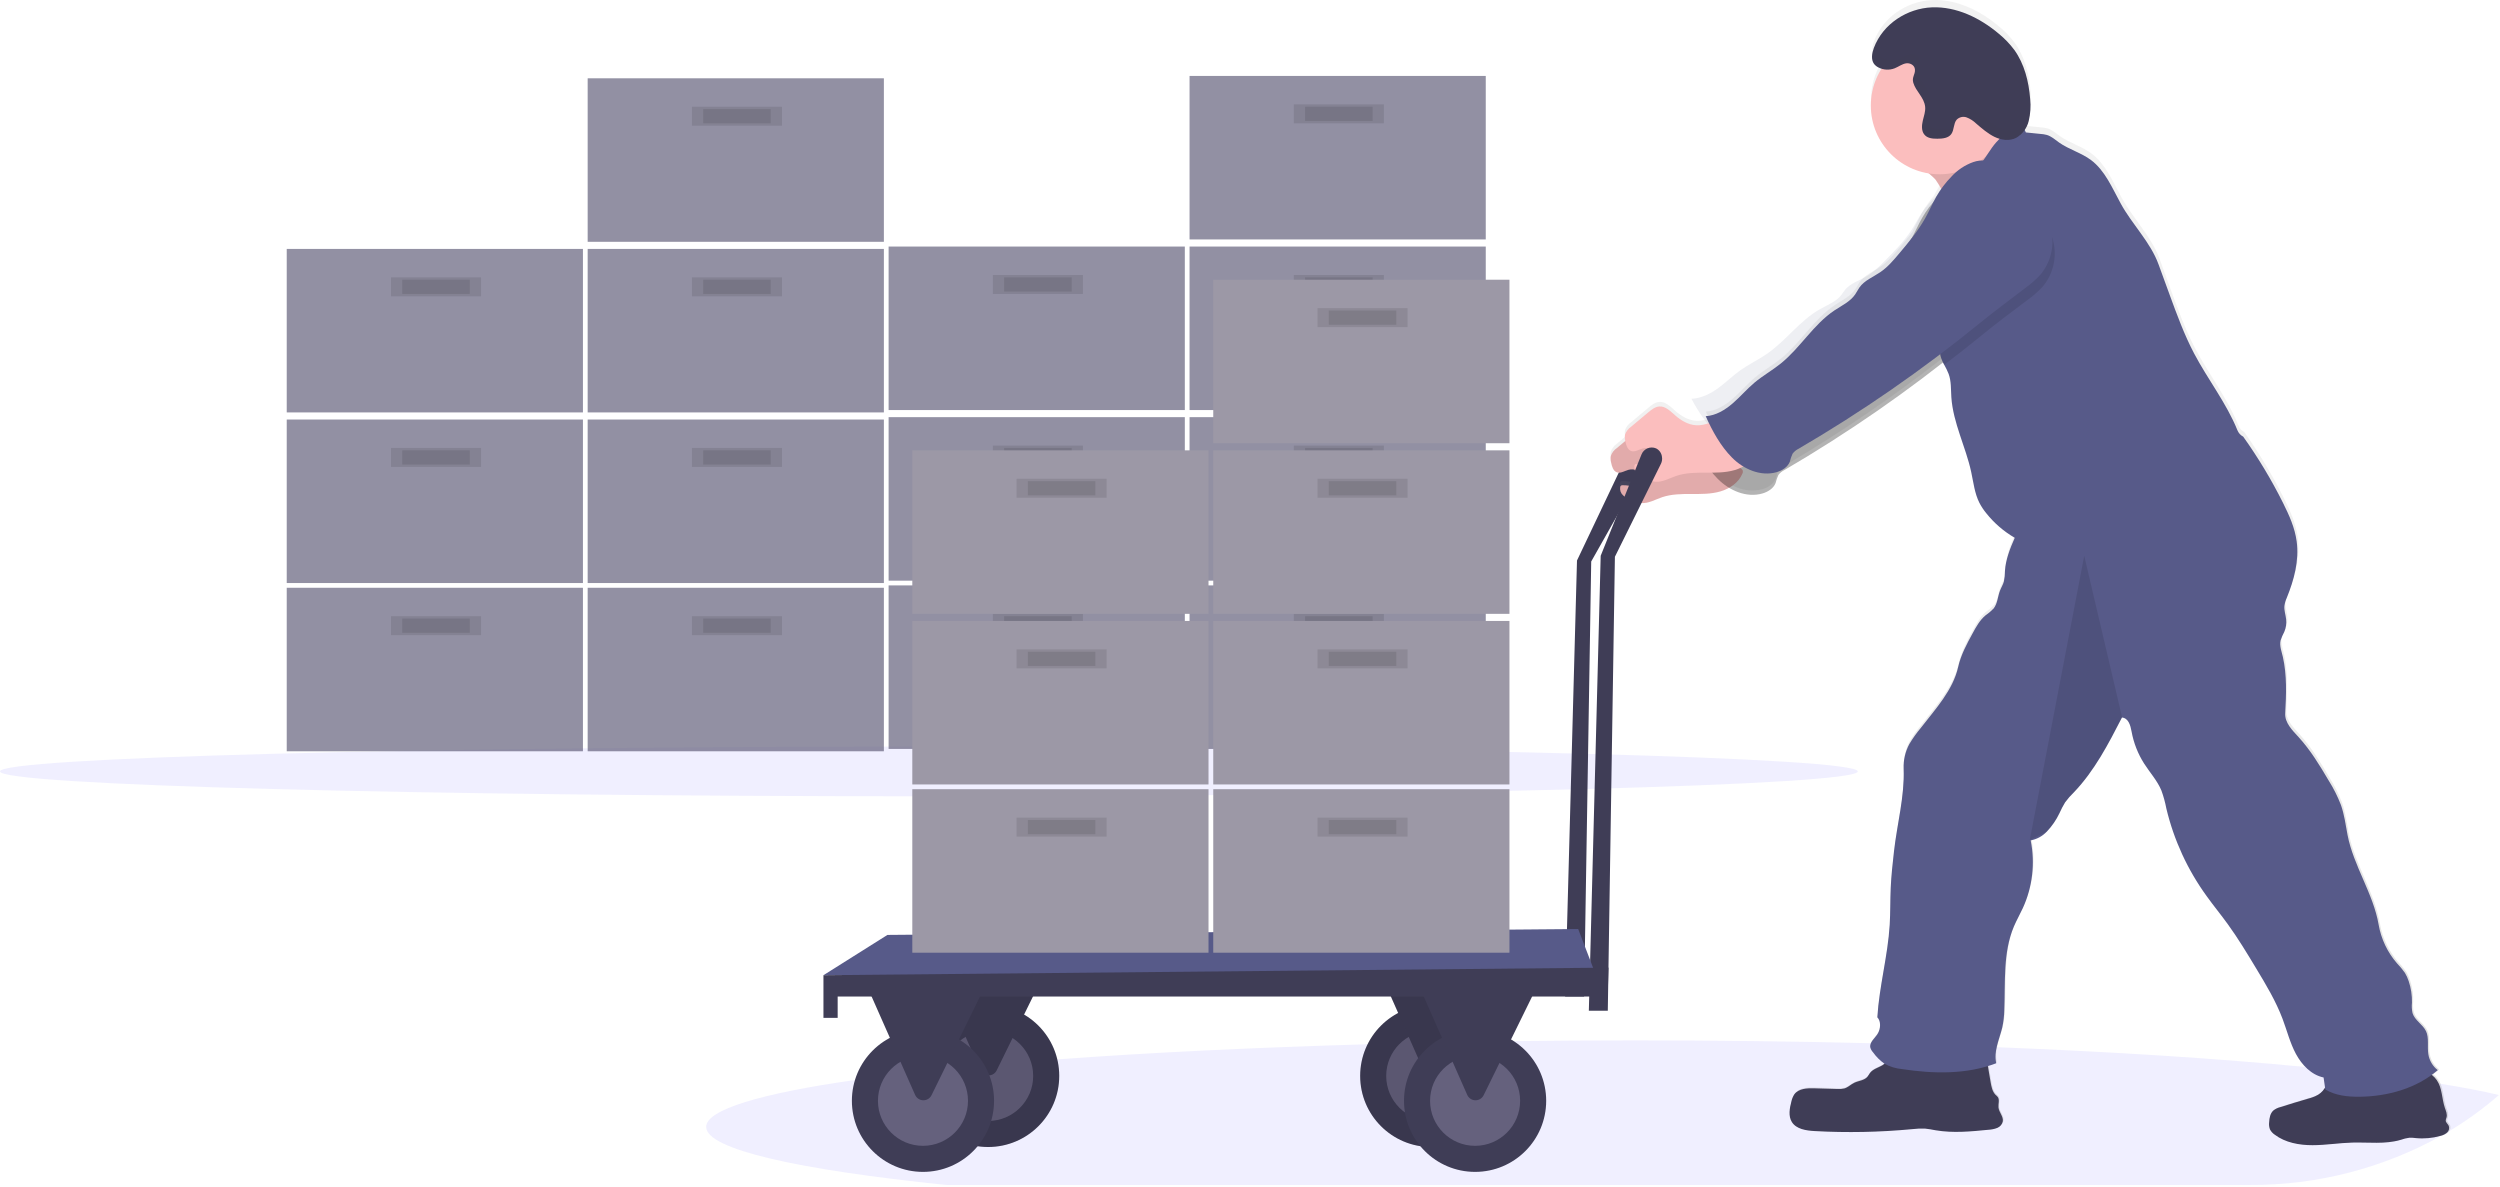 <svg width="1017" height="483" viewBox="0 0 1017 483" fill="none" xmlns="http://www.w3.org/2000/svg">
<path opacity="0.1" d="M377.875 323.934C586.57 323.934 755.75 319.402 755.75 313.812C755.75 308.222 586.57 303.691 377.875 303.691C169.18 303.691 0 308.222 0 313.812C0 319.402 169.18 323.934 377.875 323.934Z" fill="#6C63FF"/>
<path opacity="0.7" d="M237.136 239.106H116.64V305.62H237.136V239.106Z" fill="#65617D"/>
<path opacity="0.1" d="M195.685 250.675H159.055V258.386H195.685V250.675Z" fill="black"/>
<path opacity="0.1" d="M191.106 251.638H163.633V257.421H191.106V251.638Z" fill="black"/>
<path opacity="0.7" d="M359.559 239.106H239.064V305.62H359.559V239.106Z" fill="#65617D"/>
<path opacity="0.1" d="M318.109 250.675H281.478V258.386H318.109V250.675Z" fill="black"/>
<path opacity="0.1" d="M313.53 251.638H286.057V257.421H313.53V251.638Z" fill="black"/>
<path opacity="0.7" d="M237.136 170.666H116.64V237.18H237.136V170.666Z" fill="#65617D"/>
<path opacity="0.1" d="M195.685 182.231H159.055V189.943H195.685V182.231Z" fill="black"/>
<path opacity="0.1" d="M191.106 183.198H163.633V188.981H191.106V183.198Z" fill="black"/>
<path opacity="0.7" d="M359.559 170.666H239.064V237.18H359.559V170.666Z" fill="#65617D"/>
<path opacity="0.1" d="M318.109 182.231H281.478V189.943H318.109V182.231Z" fill="black"/>
<path opacity="0.1" d="M313.53 183.198H286.057V188.981H313.53V183.198Z" fill="black"/>
<path opacity="0.7" d="M237.136 101.259H116.64V167.773H237.136V101.259Z" fill="#65617D"/>
<path opacity="0.1" d="M195.685 112.828H159.055V120.539H195.685V112.828Z" fill="black"/>
<path opacity="0.1" d="M191.106 113.791H163.633V119.574H191.106V113.791Z" fill="black"/>
<path opacity="0.7" d="M359.559 101.259H239.064V167.773H359.559V101.259Z" fill="#65617D"/>
<path opacity="0.1" d="M318.109 112.828H281.478V120.539H318.109V112.828Z" fill="black"/>
<path opacity="0.1" d="M313.53 113.791H286.057V119.574H313.53V113.791Z" fill="black"/>
<path opacity="0.7" d="M359.559 31.852H239.064V98.366H359.559V31.852Z" fill="#65617D"/>
<path opacity="0.1" d="M318.109 43.421H281.478V51.133H318.109V43.421Z" fill="black"/>
<path opacity="0.1" d="M313.53 44.384H286.057V50.167H313.53V44.384Z" fill="black"/>
<path opacity="0.7" d="M481.983 238.143H361.487V304.657H481.983V238.143Z" fill="#65617D"/>
<path opacity="0.1" d="M440.533 249.711H403.902V257.423H440.533V249.711Z" fill="black"/>
<path opacity="0.1" d="M435.954 250.675H408.481V256.458H435.954V250.675Z" fill="black"/>
<path opacity="0.7" d="M604.407 238.143H483.911V304.657H604.407V238.143Z" fill="#65617D"/>
<path opacity="0.1" d="M562.956 249.711H526.326V257.423H562.956V249.711Z" fill="black"/>
<path opacity="0.1" d="M558.377 250.675H530.904V256.458H558.377V250.675Z" fill="black"/>
<path opacity="0.7" d="M481.983 169.699H361.487V236.213H481.983V169.699Z" fill="#65617D"/>
<path opacity="0.1" d="M440.533 181.268H403.902V188.979H440.533V181.268Z" fill="black"/>
<path opacity="0.1" d="M435.954 182.231H408.481V188.015H435.954V182.231Z" fill="black"/>
<path opacity="0.7" d="M604.407 169.699H483.911V236.213H604.407V169.699Z" fill="#65617D"/>
<path opacity="0.1" d="M562.956 181.268H526.326V188.979H562.956V181.268Z" fill="black"/>
<path opacity="0.1" d="M558.377 182.231H530.904V188.015H558.377V182.231Z" fill="black"/>
<path opacity="0.7" d="M481.983 100.296H361.487V166.81H481.983V100.296Z" fill="#65617D"/>
<path opacity="0.1" d="M440.533 111.862H403.902V119.574H440.533V111.862Z" fill="black"/>
<path opacity="0.1" d="M435.954 112.828H408.481V118.612H435.954V112.828Z" fill="black"/>
<path opacity="0.7" d="M604.407 100.296H483.911V166.81H604.407V100.296Z" fill="#65617D"/>
<path opacity="0.1" d="M562.956 111.862H526.326V119.574H562.956V111.862Z" fill="black"/>
<path opacity="0.1" d="M558.377 112.828H530.904V118.612H558.377V112.828Z" fill="black"/>
<path opacity="0.7" d="M604.407 30.889H483.911V97.403H604.407V30.889Z" fill="#65617D"/>
<path opacity="0.1" d="M562.956 42.458H526.326V50.17H562.956V42.458Z" fill="black"/>
<path opacity="0.1" d="M558.377 43.421H530.904V49.205H558.377V43.421Z" fill="black"/>
<path d="M671.268 183.918C671.189 183.188 670.928 182.489 670.508 181.886C670.089 181.283 669.525 180.795 668.868 180.467C668.314 180.231 667.719 180.109 667.118 180.108C666.517 180.107 665.921 180.227 665.367 180.461C664.813 180.695 664.312 181.038 663.893 181.469C663.474 181.901 663.147 182.412 662.93 182.973L641.52 228.02L636.7 405.389H644.412L647.304 228.415L670.863 186.714C671.289 185.848 671.431 184.869 671.268 183.918Z" fill="#3F3D56"/>
<path opacity="0.1" d="M1016.56 445.452C1010.24 450.972 1003.44 455.912 996.24 460.21C996.127 460.369 996.001 460.517 995.864 460.654C995.099 461.303 994.19 461.759 993.213 461.984C969.325 475.297 942.401 482.211 915.054 482.054H385.047C324.317 475.807 287.262 467.527 287.262 458.437C287.262 451.39 309.51 444.826 347.818 439.331C351.79 438.753 355.932 438.193 360.244 437.654C362.898 437.319 365.613 436.998 368.389 436.69L373.103 436.14C376.599 435.742 380.188 435.353 383.871 434.974H384.169L388.025 434.588C391.284 434.251 394.609 433.933 398.002 433.624L400.47 433.402L406.765 432.843C410.852 432.477 415.029 432.127 419.296 431.793C422.837 431.516 426.436 431.24 430.093 430.964C467.167 428.216 509.909 426.144 556.42 424.804L569.704 424.351L574.177 424.254L583.624 424.042L587.412 423.965L591.393 423.888L594.227 423.84L607.53 423.628L614.365 423.531H615.762C631.925 423.339 648.389 423.239 665.156 423.233C698.297 423.233 730.436 423.628 761.061 424.38C778.644 424.804 795.69 425.344 812.199 425.999H812.353C859.954 427.869 902.561 430.626 937.823 434.048L938.469 434.116C947.521 434.993 956.09 435.928 964.13 436.892C971.697 437.798 978.801 438.753 985.395 439.726C987.68 440.063 989.897 440.411 992.056 440.748L992.605 440.844C1001.74 442.319 1009.76 443.823 1016.56 445.452Z" fill="#6C63FF"/>
<path d="M996.239 460.211C996.127 460.37 996.001 460.518 995.863 460.655C995.099 461.304 994.19 461.76 993.212 461.985C991.263 462.532 989.258 462.855 987.236 462.949H986.629C985.474 462.988 984.318 462.949 983.168 462.833C982.329 462.712 981.481 462.657 980.633 462.67H980.517C979.284 462.843 978.073 463.143 976.902 463.566C974.294 464.281 971.606 464.663 968.901 464.704H967.937C964.91 464.704 961.845 464.598 958.809 464.617C958.317 464.617 957.845 464.617 957.334 464.617C952.128 464.752 946.952 465.581 941.746 465.668H940.079C934.979 465.542 929.764 464.453 925.706 461.368C924.888 460.827 924.223 460.083 923.778 459.209C923.432 458.287 923.317 457.294 923.441 456.317C923.537 454.572 923.875 452.673 925.186 451.497C926.009 450.865 926.954 450.409 927.962 450.157C929.726 449.589 931.499 449.039 933.264 448.49C935.028 447.94 937.042 447.352 938.941 446.793L939.308 446.677L940.368 446.359L941.052 446.128C941.882 445.862 942.678 445.499 943.424 445.048C944.407 444.426 945.24 443.593 945.863 442.609C945.969 442.436 946.084 442.253 946.181 442.07C946.277 441.886 946.181 441.771 946.113 441.617C945.949 440.412 945.824 439.178 945.612 438.002C942.899 437.373 940.425 435.973 938.488 433.972C936.824 432.323 935.423 430.427 934.334 428.352C931.933 423.841 930.699 418.799 928.906 414.009C926.159 406.721 922.159 399.992 918.129 393.322C914.447 387.172 910.745 381.002 906.562 375.19C903.776 371.334 900.778 367.661 898.021 363.796C890.222 353.009 884.627 340.791 881.556 327.84C881.086 325.355 880.419 322.911 879.561 320.533C877.903 316.484 874.866 313.187 872.514 309.486C869.986 305.496 868.254 301.053 867.415 296.405C866.933 293.763 866.123 290.91 863.492 290.621L863.212 291.17C857.756 301.774 852.155 312.57 843.933 321.227C842.618 322.499 841.415 323.883 840.337 325.362C839.473 326.796 838.7 328.284 838.024 329.816C836.722 332.566 834.995 335.094 832.905 337.306C832.283 337.935 831.606 338.506 830.881 339.012C829.918 339.712 828.846 340.249 827.709 340.602C827.261 340.739 826.804 340.842 826.34 340.911C826.34 341.027 826.389 341.133 826.398 341.248C826.408 341.364 826.456 341.499 826.475 341.624C827.894 349.337 827.286 357.285 824.711 364.692C824.644 364.923 824.567 365.145 824.48 365.376C824.082 366.456 823.648 367.516 823.179 368.558C822.003 371.112 820.605 373.561 819.506 376.154C819.323 376.597 819.14 377.04 818.976 377.484C815.12 387.808 816.084 399.337 815.583 410.432C815.538 412.858 815.251 415.274 814.725 417.643C814.069 420.313 813.018 423.07 812.44 425.827C811.913 427.894 811.87 430.055 812.315 432.141L812.083 432.228C811.052 432.613 810.001 432.96 808.951 433.288V433.432C809.326 435.592 809.693 437.751 810.069 439.901C810.387 441.751 810.763 443.757 812.054 445.068C812.406 445.357 812.729 445.68 813.018 446.031C813.78 447.227 813.105 448.808 813.25 450.225C813.462 452.23 815.313 453.936 815.023 455.931C814.893 456.528 814.62 457.083 814.227 457.55C813.834 458.017 813.333 458.381 812.768 458.611C812.293 458.826 811.795 458.985 811.283 459.084L810.965 459.151C810.387 459.257 809.808 459.315 809.23 459.373C802.048 460.086 794.771 460.799 787.656 459.585C786.249 459.344 784.851 459.026 783.425 458.91C781.622 458.83 779.816 458.904 778.026 459.132C764.829 460.381 751.557 460.639 738.321 459.903C734.879 459.71 730.927 459.151 729.105 456.211C727.592 453.772 728.141 450.62 728.903 447.834C729.121 446.81 729.515 445.831 730.069 444.942C730.131 444.846 730.202 444.756 730.281 444.672C732.055 442.465 735.39 442.33 738.263 442.417L747.652 442.696C748.576 442.771 749.507 442.7 750.409 442.484C751.932 442.041 753.089 440.826 754.515 440.142C756.308 439.284 758.564 439.178 759.856 437.712L760.02 437.5C760.248 437.19 760.46 436.868 760.656 436.536C760.656 436.469 760.743 436.401 760.791 436.334C760.826 436.274 760.865 436.216 760.906 436.16C762.092 434.599 764.165 434.078 765.852 433.085C766.107 432.936 766.349 432.766 766.575 432.575L766.767 432.401C764.951 431.105 763.367 429.511 762.082 427.687C761.587 427.154 761.221 426.514 761.013 425.817C760.895 425.294 760.935 424.747 761.128 424.246C761.17 424.123 761.221 424.004 761.282 423.889L761.331 423.793C761.986 422.501 763.336 421.335 764.078 420.014C764.106 419.972 764.129 419.927 764.145 419.879C765.167 417.951 765.37 414.963 763.856 413.411C764.627 400.715 768.117 388.348 768.888 375.614C769.197 370.572 769.071 365.511 769.303 360.451C769.534 355.39 770.074 350.483 770.643 345.519C771.915 334.173 775 323.058 774.566 311.664C774.529 310.602 774.574 309.538 774.701 308.483C774.696 308.406 774.696 308.329 774.701 308.252C775.01 305.917 775.738 303.657 776.85 301.581C778.248 299.235 779.831 297.004 781.584 294.91C787.512 287.199 794.636 279.487 796.747 270.002C797.836 265.105 800.246 260.622 802.646 256.217C804.063 253.595 805.538 250.905 807.803 248.977C809.03 248.128 810.17 247.159 811.206 246.086C812.787 244.042 812.845 241.218 813.78 238.788C814.262 237.526 815.004 236.369 815.37 235.067C815.37 234.932 815.438 234.807 815.467 234.672C815.681 233.359 815.793 232.031 815.804 230.701C815.804 230.315 815.862 229.939 815.91 229.563C816.473 225.752 817.58 222.042 819.197 218.545C819.4 218.102 819.593 217.649 819.785 217.205C815.338 214.61 811.415 211.207 808.218 207.17C807.134 205.864 806.194 204.445 805.413 202.938C803.427 198.996 802.974 194.504 802.039 190.185C799.802 179.89 794.684 170.192 793.971 159.666C793.758 156.456 793.97 153.14 792.852 150.103C792.544 149.282 792.18 148.484 791.763 147.713C791.589 147.385 791.426 147.057 791.252 146.749L791.059 146.382L790.568 145.419L789.777 146.035C770.056 161.477 749.352 175.62 727.794 188.373L725.943 189.472C724.98 189.937 724.141 190.624 723.495 191.477C723.418 191.602 723.35 191.727 723.283 191.853C722.839 192.769 722.724 193.781 722.319 194.745C721.451 196.952 719.225 198.36 716.95 199.015C712.834 200.073 708.469 199.511 704.755 197.444C704.283 197.203 703.791 196.952 703.367 196.673C702.24 197.297 701.051 197.805 699.82 198.186C695.964 199.304 691.925 199.256 687.934 199.246C683.943 199.237 679.866 199.246 676.087 200.557C673.562 201.415 671.113 202.832 668.491 202.967C668.189 202.987 667.887 202.987 667.585 202.967C666.09 202.796 664.636 202.369 663.286 201.705L662.495 201.348C662.086 201.154 661.687 200.938 661.3 200.702C660.878 200.442 660.487 200.134 660.133 199.786C659.623 199.274 659.252 198.64 659.054 197.945C658.924 197.442 658.924 196.915 659.054 196.412C659.091 196.187 659.207 195.982 659.382 195.834C659.553 195.732 659.751 195.682 659.95 195.689C661.056 195.677 662.16 195.771 663.247 195.969C663.886 196.057 664.531 196.092 665.175 196.075H665.522C666.091 196.014 666.64 195.837 667.138 195.555C667.635 195.273 668.069 194.892 668.414 194.436C668.52 194.295 668.604 194.139 668.665 193.974C668.781 193.703 668.84 193.411 668.838 193.116C668.843 193.042 668.843 192.968 668.838 192.894C668.433 192.711 668.028 192.528 667.643 192.306C667.44 192.2 667.248 192.084 667.055 191.968L666.939 191.891C666.593 191.656 666.27 191.388 665.975 191.091C665.788 190.906 665.623 190.698 665.483 190.474C665.228 190.125 665.035 189.734 664.915 189.318C664.12 189.152 663.298 189.175 662.515 189.385C661.464 189.674 660.403 190.291 659.362 190.503C658.837 190.635 658.284 190.612 657.772 190.436C656.268 189.896 655.738 188.064 655.42 186.493C655.362 186.194 655.294 185.886 655.246 185.577C655.135 184.985 655.135 184.377 655.246 183.784C655.712 182.438 656.602 181.278 657.781 180.478L660.943 177.827L661.175 177.634C661.175 177.374 661.069 177.114 661.03 176.853C660.919 176.258 660.919 175.647 661.03 175.051C661.496 173.707 662.386 172.55 663.565 171.754L670.564 165.864C671.875 164.765 673.301 163.609 675.007 163.493C677.543 163.319 679.567 165.421 681.466 167.108C683.857 169.229 686.758 170.964 689.949 171.176C691.468 171.245 692.987 171.036 694.431 170.559L695.251 170.289C695.077 169.932 694.904 169.576 694.74 169.219C694.46 168.631 694.181 168.033 693.911 167.436C698.017 167.175 701.748 164.92 704.862 162.22C707.975 159.521 710.645 156.331 713.788 153.68C717.181 150.788 721.075 148.638 724.517 145.852C732.518 139.365 737.829 129.831 746.389 124.115C749.358 122.119 752.79 120.529 754.814 117.56C755.441 116.596 755.913 115.632 756.559 114.668C758.612 111.776 762.131 110.446 765.032 108.441C767.934 106.436 770.459 103.496 772.821 100.671C774.498 98.656 776.185 96.642 777.785 94.569C779.26 91.822 780.504 88.949 782.046 86.241C783.355 83.952 784.882 81.796 786.606 79.801C787.001 79.03 787.406 78.259 787.84 77.507C788.273 76.755 788.592 76.244 788.996 75.579C789.276 75.145 789.565 74.731 789.864 74.307C788.987 72.755 788.148 71.415 787.753 70.827L787.56 70.567C786.71 69.661 785.802 68.811 784.842 68.022C783.834 67.869 782.836 67.657 781.853 67.385C775.904 65.755 770.656 62.213 766.918 57.306C763.18 52.399 761.159 46.399 761.167 40.23C761.162 40.202 761.162 40.172 761.167 40.144C761.17 35.726 762.221 31.372 764.232 27.439C764.637 26.648 765.071 25.887 765.543 25.144C765.103 25.005 764.674 24.831 764.261 24.624C763.558 24.277 762.944 23.772 762.468 23.149C762.075 22.594 761.821 21.953 761.726 21.279C761.563 19.69 761.801 18.086 762.42 16.613C762.683 15.904 762.982 15.21 763.316 14.531C763.343 14.492 763.365 14.45 763.384 14.406C767.693 5.73 776.879 0.399 786.056 0.023C795.956 -0.372 805.596 4.275 813.404 10.926C815.734 12.838 817.819 15.03 819.612 17.452C823.69 23.12 825.531 30.369 826.071 37.551C826.273 39.772 826.234 42.008 825.955 44.221C825.853 45.01 825.692 45.79 825.473 46.554C825.348 47.007 825.184 47.46 825.01 47.913C824.837 48.366 824.731 48.569 824.576 48.877V48.925C824.432 49.234 824.268 49.523 824.104 49.812L824.017 49.938L823.892 50.14C823.969 50.323 824.056 50.516 824.143 50.699C824.229 50.882 824.306 51.056 824.403 51.229H824.519C826.447 51.384 828.23 51.654 830.196 51.808C831.121 51.852 832.039 51.994 832.934 52.232C834.862 52.81 836.317 54.218 837.937 55.355C841.947 58.189 846.883 59.51 850.825 62.44C856.609 66.759 859.501 73.892 863.01 80.283C867.637 88.843 875.175 96.131 878.501 105.289C880.004 109.447 881.515 113.598 883.031 117.743C885.991 125.869 888.95 134.034 892.97 141.698C898.561 152.359 906.128 161.941 910.61 173.142C911.055 174.265 911.891 175.189 912.962 175.745C919.07 184.37 924.501 193.455 929.205 202.919C931.683 207.922 934.025 213.118 934.748 218.661C935.312 223.596 934.903 228.593 933.543 233.371C932.774 236.209 931.831 238.997 930.719 241.719C930.285 242.672 929.962 243.671 929.755 244.697C929.755 244.803 929.755 244.91 929.755 245.016C929.562 246.866 930.266 248.698 930.458 250.549C930.62 252.039 930.452 253.546 929.967 254.964C929.89 255.185 929.803 255.407 929.716 255.629C929.118 256.756 928.612 257.929 928.203 259.138C928.168 259.284 928.142 259.432 928.126 259.581C927.807 261.673 928.637 263.784 929.09 265.876C930.786 273.433 930.478 281.299 930.054 289.011C929.832 292.867 932.945 295.961 935.548 298.805C940.368 304.136 944.137 310.372 947.771 316.58C949.754 319.732 951.423 323.07 952.755 326.548C954.133 330.519 954.683 334.722 955.444 338.838C957.903 351.563 965.932 362.803 968.111 375.556C969.121 381.396 971.697 386.853 975.562 391.346C976.727 392.549 977.8 393.838 978.772 395.202C979.444 396.288 979.978 397.454 980.363 398.672C981.311 401.507 981.758 404.485 981.684 407.473C981.531 408.903 981.612 410.349 981.924 411.753C982.831 414.712 986.069 416.341 987.409 419.127C988.749 421.913 987.824 425.48 988.373 428.642C988.804 431.191 990.181 433.483 992.229 435.062C991.458 435.736 990.648 436.353 989.819 436.99C990.587 437.585 991.259 438.294 991.815 439.091C992.194 439.625 992.517 440.197 992.779 440.797C994.051 443.757 994.09 447.275 995.131 450.437C995.574 451.748 996.201 453.136 995.815 454.466C995.65 454.847 995.54 455.25 995.487 455.662C995.487 456.529 996.394 457.098 996.741 457.888C996.867 458.286 996.887 458.709 996.799 459.117C996.711 459.524 996.518 459.902 996.239 460.211Z" fill="url(#paint0_linear)"/>
<path d="M792.225 84.264C798.125 82.674 803.378 79.348 808.526 76.061L826.465 64.638C821.597 64.252 817.394 60.782 814.898 56.579C812.401 52.377 811.37 47.489 810.521 42.689C802.81 45.696 796.129 50.796 789.902 56.184C787.434 58.315 782.19 61.534 781.429 64.86C780.667 68.186 785.526 70.885 787.406 73.111C788.051 73.854 794.134 83.734 792.225 84.264Z" fill="#FBBEBE"/>
<path opacity="0.1" d="M792.225 84.264C798.125 82.674 803.378 79.348 808.526 76.061L826.465 64.638C821.597 64.252 817.394 60.782 814.898 56.579C812.401 52.377 811.37 47.489 810.521 42.689C802.81 45.696 796.129 50.796 789.902 56.184C787.434 58.315 782.19 61.534 781.429 64.86C780.667 68.186 785.526 70.885 787.406 73.111C788.051 73.854 794.134 83.734 792.225 84.264Z" fill="black"/>
<path d="M694.201 178.619C691.039 180.238 687.674 181.896 684.137 181.665C680.956 181.463 678.054 179.737 675.663 177.626C673.735 175.949 671.75 173.857 669.214 174.03C667.518 174.146 666.091 175.293 664.78 176.382L657.791 182.234C656.615 183.024 655.726 184.174 655.256 185.511C655.118 186.419 655.174 187.345 655.42 188.23C655.738 189.791 656.268 191.613 657.772 192.143C659.276 192.674 660.915 191.536 662.505 191.102C663.477 190.854 664.497 190.872 665.459 191.156C666.421 191.439 667.289 191.977 667.971 192.712C668.539 193.271 668.882 194.019 668.935 194.813C668.935 196.558 667.007 197.705 665.233 197.792C663.46 197.879 661.763 197.301 660.009 197.407C659.903 197.393 659.795 197.401 659.692 197.43C659.59 197.459 659.494 197.508 659.41 197.574C659.326 197.641 659.257 197.723 659.206 197.817C659.155 197.911 659.123 198.014 659.112 198.12C659.003 198.729 659.049 199.355 659.247 199.942C659.444 200.528 659.785 201.055 660.24 201.475C661.156 202.31 662.222 202.965 663.382 203.402C664.731 204.069 666.186 204.493 667.682 204.656C670.641 204.848 673.36 203.21 676.165 202.255C679.943 200.983 684.011 200.944 688.002 200.954C691.993 200.964 696.042 201.021 699.869 199.903C703.696 198.785 707.33 196.308 708.824 192.616C709 192.271 709.058 191.878 708.988 191.497C708.839 191.091 708.552 190.75 708.178 190.533C702.799 186.552 700.621 181.713 694.567 178.85L694.201 178.619Z" fill="#FBBEBE"/>
<path opacity="0.1" d="M694.201 178.619C691.039 180.238 687.674 181.896 684.137 181.665C680.956 181.463 678.054 179.737 675.663 177.626C673.735 175.949 671.75 173.857 669.214 174.03C667.518 174.146 666.091 175.293 664.78 176.382L657.791 182.234C656.615 183.024 655.726 184.174 655.256 185.511C655.118 186.419 655.174 187.345 655.42 188.23C655.738 189.791 656.268 191.613 657.772 192.143C659.276 192.674 660.915 191.536 662.505 191.102C663.477 190.854 664.497 190.872 665.459 191.156C666.421 191.439 667.289 191.977 667.971 192.712C668.539 193.271 668.882 194.019 668.935 194.813C668.935 196.558 667.007 197.705 665.233 197.792C663.46 197.879 661.763 197.301 660.009 197.407C659.903 197.393 659.795 197.401 659.692 197.43C659.59 197.459 659.494 197.508 659.41 197.574C659.326 197.641 659.257 197.723 659.206 197.817C659.155 197.911 659.123 198.014 659.112 198.12C659.003 198.729 659.049 199.355 659.247 199.942C659.444 200.528 659.785 201.055 660.24 201.475C661.156 202.31 662.222 202.965 663.382 203.402C664.731 204.069 666.186 204.493 667.682 204.656C670.641 204.848 673.36 203.21 676.165 202.255C679.943 200.983 684.011 200.944 688.002 200.954C691.993 200.964 696.042 201.021 699.869 199.903C703.696 198.785 707.33 196.308 708.824 192.616C709 192.271 709.058 191.878 708.988 191.497C708.839 191.091 708.552 190.75 708.178 190.533C702.799 186.552 700.621 181.713 694.567 178.85L694.201 178.619Z" fill="black"/>
<path opacity="0.3" d="M807.08 75.81C805.585 74.845 803.887 74.236 802.119 74.03C800.351 73.825 798.559 74.028 796.882 74.624C793.523 75.834 790.51 77.842 788.1 80.476C785.694 82.929 783.611 85.679 781.902 88.66C780.263 91.552 779.01 94.579 777.371 97.461C774.479 102.618 770.7 107.168 766.902 111.679C764.541 114.484 762.15 117.328 759.123 119.391C756.096 121.454 752.713 122.717 750.659 125.58C750.014 126.486 749.551 127.508 748.915 128.423C746.9 131.373 743.478 132.954 740.499 134.93C731.959 140.618 726.647 150.084 718.666 156.533C715.224 159.309 711.339 161.487 707.956 164.321C704.804 166.953 702.172 170.105 699.029 172.804C695.887 175.503 692.195 177.73 688.098 177.981C690.836 184.083 694.104 190.069 698.798 194.821C703.493 199.574 710.53 202.61 716.94 200.75C719.215 200.094 721.442 198.706 722.309 196.508C722.582 195.379 722.963 194.278 723.447 193.221C724.091 192.373 724.927 191.689 725.886 191.226C751.619 176.205 776.148 159.21 799.253 140.396C805.451 135.345 811.601 130.824 817.964 125.936C820.245 124.318 822.354 122.471 824.258 120.422C826.912 117.254 828.569 113.372 829.022 109.264C829.475 105.156 828.703 101.006 826.803 97.335C825.097 94.528 823.142 91.879 820.962 89.421C816.995 84.257 812.322 79.675 807.08 75.81Z" fill="black"/>
<path opacity="0.1" d="M807.08 75.529C805.585 74.71 803.887 74.193 802.119 74.019C800.351 73.844 798.559 74.017 796.882 74.523C793.523 75.549 790.51 77.254 788.1 79.488C785.694 81.57 783.611 83.904 781.902 86.433C780.263 88.888 779.01 91.456 777.371 93.902C774.479 98.278 770.7 102.14 766.902 105.968C764.541 108.349 762.15 110.762 759.123 112.512C756.096 114.263 752.713 115.335 750.659 117.764C750.014 118.533 749.551 119.4 748.915 120.177C746.9 122.681 743.478 124.022 740.499 125.699C731.959 130.525 726.647 138.559 718.666 144.031C715.224 146.387 711.339 148.236 707.956 150.641C704.804 152.874 702.172 155.549 699.029 157.84C695.887 160.13 692.195 162.02 688.098 162.233C690.836 167.411 694.104 172.491 698.798 176.524C703.493 180.557 710.53 183.133 716.94 181.555C719.215 180.998 721.442 179.82 722.309 177.955C722.582 176.997 722.963 176.062 723.447 175.166C724.091 174.446 724.927 173.866 725.886 173.472C751.619 160.725 776.148 146.304 799.253 130.337C805.451 126.051 811.601 122.214 817.964 118.067C820.245 116.694 822.354 115.126 824.258 113.388C826.912 110.699 828.569 107.404 829.022 103.918C829.475 100.432 828.703 96.91 826.803 93.796C825.097 91.413 823.142 89.165 820.962 87.08C816.995 82.697 812.322 78.809 807.08 75.529Z" fill="#575A89"/>
<path d="M765.658 433.413C763.972 434.377 761.899 434.917 760.713 436.478C760.328 436.98 760.067 437.568 759.653 438.05C758.371 439.553 756.096 439.621 754.313 440.479C752.886 441.154 751.729 442.407 750.216 442.802C749.31 443.017 748.377 443.089 747.449 443.014L738.079 442.735C735.11 442.648 731.63 442.802 729.905 445.222C729.344 446.108 728.946 447.087 728.729 448.113C728.006 450.88 727.418 454.013 728.931 456.442C730.744 459.334 734.715 459.922 738.137 460.115C751.357 460.846 764.613 460.588 777.795 459.344C779.578 459.116 781.378 459.042 783.174 459.122C784.6 459.238 785.998 459.556 787.406 459.797C794.51 461.002 801.778 460.298 808.95 459.585C810.162 459.526 811.357 459.272 812.488 458.833C813.051 458.603 813.549 458.24 813.94 457.775C814.332 457.31 814.604 456.756 814.734 456.163C815.033 454.177 813.172 452.49 812.97 450.494C812.825 449.087 813.5 447.516 812.729 446.32C812.44 445.968 812.117 445.645 811.765 445.357C810.473 444.017 810.097 442.06 809.779 440.228L808.092 430.328C808.045 429.63 807.759 428.97 807.283 428.458C806.928 428.203 806.519 428.034 806.087 427.967C798.742 426.308 791.213 427.822 783.916 428.747C780.161 429.298 776.362 429.488 772.57 429.316C770.931 429.21 770.295 429.017 769.071 430.087C767.847 431.157 767.191 432.516 765.658 433.413Z" fill="#3F3D56"/>
<path d="M943.038 445.327C941.748 446.048 940.367 446.589 938.931 446.937C935.146 448.042 931.367 449.196 927.595 450.398C926.591 450.646 925.649 451.099 924.828 451.728C923.517 452.885 923.18 454.774 923.083 456.548C922.959 457.525 923.074 458.518 923.421 459.44C923.873 460.304 924.536 461.04 925.349 461.58C929.667 464.847 935.307 465.86 940.724 465.86C946.141 465.86 951.52 464.944 956.938 464.799C963.483 464.626 970.202 465.551 976.497 463.72C977.698 463.275 978.947 462.971 980.218 462.814C981.063 462.801 981.907 462.855 982.743 462.977C986.119 463.311 989.528 463 992.788 462.062C993.769 461.844 994.682 461.391 995.448 460.741C995.828 460.413 996.099 459.977 996.226 459.492C996.353 459.007 996.331 458.495 996.162 458.023C995.815 457.242 994.928 456.673 994.918 455.815C994.964 455.403 995.071 455 995.236 454.62C995.631 453.299 994.995 451.921 994.552 450.619C993.308 446.898 993.511 442.618 991.284 439.389C989.057 436.16 984.97 434.83 981.085 434.319C977.928 433.873 974.717 433.964 971.59 434.589C968.072 435.34 964.785 436.912 961.334 437.914C957.329 439.066 953.144 439.462 948.995 439.081C946.238 438.849 947.183 439.283 946.248 441.597C945.585 443.139 944.464 444.442 943.038 445.327Z" fill="#3F3D56"/>
<path d="M789.006 70.893C804.445 70.893 816.961 58.377 816.961 42.938C816.961 27.499 804.445 14.983 789.006 14.983C773.566 14.983 761.051 27.499 761.051 42.938C761.051 58.377 773.566 70.893 789.006 70.893Z" fill="#FBBEBE"/>
<path d="M991.671 435.332C982.996 442.783 971.284 446.041 959.861 446.157C955.041 446.205 950.038 445.685 945.931 443.188C945.642 441.607 945.526 439.901 945.237 438.32C940.253 437.279 936.388 433.221 933.978 428.729C931.568 424.236 930.344 419.243 928.551 414.481C925.813 407.232 921.803 400.552 917.793 393.92C914.111 387.808 910.419 381.677 906.225 375.903C903.449 372.047 900.442 368.423 897.694 364.577C889.911 353.87 884.325 341.728 881.259 328.852C880.79 326.383 880.123 323.955 879.263 321.593C877.605 317.564 874.569 314.287 872.226 310.614C869.7 306.65 867.968 302.234 867.127 297.61C866.655 294.988 865.845 292.154 863.213 291.884C857.68 302.632 852.041 313.554 843.674 322.297C842.359 323.559 841.156 324.933 840.078 326.404C839.214 327.831 838.441 329.312 837.765 330.838C836.467 333.573 834.742 336.085 832.656 338.28C830.906 340.15 828.601 341.408 826.081 341.866C827.94 351.128 826.834 360.741 822.919 369.339C821.753 371.883 820.355 374.313 819.256 376.886C814.764 387.49 815.805 399.453 815.333 410.953C815.292 413.363 815.008 415.763 814.485 418.115C813.318 422.819 810.908 427.822 812.075 432.527C799.987 437.144 786.559 436.855 773.757 434.908C771.253 434.679 768.823 433.941 766.614 432.739C764.799 431.453 763.214 429.869 761.929 428.054C761.434 427.525 761.067 426.888 760.859 426.193C760.358 423.995 762.787 422.337 763.915 420.41C765.043 418.482 765.245 415.426 763.693 413.845C764.464 401.227 767.954 388.907 768.725 376.25C769.034 371.238 768.908 366.206 769.14 361.183C769.371 356.161 769.911 351.274 770.47 346.338C771.742 335.07 774.827 324.023 774.393 312.696C774.261 309.21 775.063 305.752 776.716 302.68C778.11 300.346 779.69 298.128 781.44 296.048C787.359 288.404 794.473 280.741 796.584 271.303C797.673 266.435 800.083 261.982 802.474 257.605C803.891 254.993 805.366 252.323 807.621 250.405C808.848 249.556 809.988 248.587 811.024 247.513C812.605 245.479 812.663 242.693 813.598 240.264C814.08 239.01 814.822 237.854 815.179 236.562C815.473 235.135 815.618 233.681 815.613 232.224C815.921 227.559 817.714 223.047 819.603 218.777C815.16 216.204 811.237 212.824 808.036 208.809C806.961 207.506 806.024 206.094 805.24 204.597C803.255 200.683 802.801 196.22 801.866 191.93C799.64 181.693 794.521 172.063 793.808 161.604C793.596 158.413 793.808 155.117 792.699 152.099C792.188 150.822 791.588 149.582 790.906 148.388C790.234 147.215 789.722 145.957 789.383 144.648C788.766 141.804 789.614 138.864 789.383 135.972C789.152 133.418 788.062 131.027 787.523 128.53C786.971 125.282 786.877 121.972 787.243 118.698C787.484 114.842 788.323 110.861 787.995 107.053C787.464 100.753 788.266 94.411 790.351 88.441C792.435 82.472 795.755 77.009 800.093 72.408L800.314 72.186C802.156 70.259 804.17 68.552 805.828 66.509C808.084 63.771 809.684 60.551 812.065 57.891C813.106 56.705 814.282 55.645 815.314 54.45C816.26 53.196 817.308 52.022 818.447 50.941C819.023 50.406 819.721 50.02 820.48 49.816C821.24 49.613 822.037 49.599 822.804 49.774C822.997 51.212 823.448 52.603 824.134 53.881C826.139 54.035 827.922 54.315 829.918 54.469C830.843 54.513 831.761 54.655 832.656 54.893C834.535 55.462 836.039 56.821 837.649 57.987C841.659 60.812 846.585 62.123 850.527 65.034C856.311 69.324 859.203 76.409 862.693 82.761C867.31 91.273 874.839 98.513 878.116 107.612L882.637 119.99C885.597 128.068 888.556 136.175 892.566 143.79C898.147 154.394 905.705 163.946 910.187 175.042C910.635 176.155 911.466 177.071 912.53 177.625C918.633 186.185 924.058 195.21 928.753 204.616C931.231 209.59 933.573 214.757 934.287 220.261C935.337 228.041 933.216 235.906 930.267 243.175C929.79 244.215 929.465 245.319 929.303 246.452C929.11 248.293 929.814 250.106 930.007 251.947C930.193 253.666 929.937 255.405 929.264 256.998C928.665 258.118 928.159 259.285 927.751 260.488C927.23 262.705 928.156 264.96 928.657 267.178C930.354 274.687 930.045 282.466 929.621 290.158C929.399 294.014 932.513 297.07 935.106 299.895C939.926 305.187 943.685 311.375 947.319 317.554C949.295 320.688 950.961 324.007 952.293 327.464C953.672 331.407 954.221 335.581 954.983 339.677C957.431 352.315 965.452 363.487 967.63 376.163C968.639 381.971 971.212 387.393 975.072 391.847C976.235 393.052 977.308 394.341 978.282 395.703C978.948 396.784 979.479 397.943 979.863 399.154C980.811 401.969 981.258 404.928 981.183 407.897C981.031 409.318 981.112 410.754 981.424 412.148C982.331 415.088 985.57 416.708 986.9 419.474C988.23 422.241 987.314 425.788 987.864 428.931C988.279 431.469 989.639 433.756 991.671 435.332Z" fill="#575A89"/>
<path d="M699.985 169.944C696.823 171.563 693.459 173.221 689.921 172.99C686.74 172.787 683.838 171.062 681.448 168.951C679.52 167.273 677.534 165.182 674.999 165.355C673.302 165.471 671.875 166.618 670.564 167.707L663.576 173.558C662.399 174.349 661.51 175.499 661.04 176.836C660.902 177.743 660.958 178.67 661.204 179.554C661.522 181.116 662.053 182.938 663.556 183.468C665.06 183.998 666.699 182.861 668.289 182.427C669.261 182.179 670.282 182.197 671.244 182.48C672.206 182.764 673.073 183.301 673.755 184.037C674.323 184.595 674.666 185.343 674.719 186.138C674.719 187.883 672.791 189.03 671.017 189.117C669.244 189.204 667.547 188.625 665.793 188.731C665.687 188.718 665.579 188.726 665.477 188.755C665.374 188.783 665.278 188.832 665.194 188.899C665.111 188.965 665.041 189.048 664.99 189.142C664.939 189.235 664.907 189.338 664.896 189.445C664.787 190.053 664.834 190.68 665.031 191.266C665.228 191.853 665.57 192.38 666.024 192.799C666.94 193.635 668.006 194.289 669.167 194.727C670.515 195.394 671.97 195.818 673.466 195.98C676.425 196.173 679.144 194.534 681.949 193.58C685.728 192.308 689.796 192.269 693.786 192.279C697.777 192.288 701.826 192.346 705.653 191.228C709.48 190.11 713.114 187.632 714.608 183.94C714.785 183.596 714.842 183.203 714.772 182.822C714.623 182.416 714.336 182.075 713.962 181.858C708.583 177.877 706.405 173.038 700.351 170.175L699.985 169.944Z" fill="#FBBEBE"/>
<path d="M775.405 25.761C773.738 26.031 772.321 27.159 770.74 27.785C769.679 28.198 768.542 28.38 767.406 28.32C766.269 28.26 765.158 27.959 764.146 27.438C763.44 27.095 762.824 26.594 762.344 25.973C761.052 24.18 761.505 21.577 762.295 19.476C766.036 9.537 776.022 3.387 785.913 2.992C795.803 2.597 805.423 7.214 813.222 13.817C815.541 15.723 817.622 17.901 819.42 20.305C823.488 25.944 825.329 33.145 825.869 40.278C826.192 43.272 825.993 46.298 825.281 49.224C824.939 50.645 824.313 51.983 823.442 53.158C822.571 54.332 821.472 55.319 820.211 56.058C817.454 57.466 814.147 57.022 811.361 55.673C808.575 54.323 806.185 52.193 803.794 50.159C802.711 49.115 801.429 48.298 800.025 47.759C799.325 47.509 798.567 47.467 797.844 47.639C797.12 47.809 796.462 48.186 795.948 48.723C794.656 50.275 794.984 52.819 793.807 54.506C792.631 56.193 790.183 56.434 788.12 56.434C786.057 56.434 783.965 56.261 782.732 54.622C781.604 53.138 781.768 50.969 782.192 49.099C782.616 47.228 783.339 45.378 783.156 43.459C782.76 39.603 779.387 37.232 778.336 33.685C777.651 31.362 779.155 30.378 779.001 28.277C778.885 26.426 776.9 25.52 775.405 25.761Z" fill="#3F3D56"/>
<path opacity="0.1" d="M863.231 291.643V291.884C857.698 302.632 852.059 313.554 843.691 322.297C842.376 323.559 841.173 324.933 840.096 326.403C839.232 327.831 838.459 329.312 837.782 330.838C836.484 333.573 834.76 336.085 832.673 338.279L825.694 341.769L847.865 226.093L863.231 291.643Z" fill="black"/>
<path opacity="0.1" d="M831.007 116.566C829.103 118.614 826.993 120.462 824.712 122.08C818.35 126.9 812.18 131.449 806.001 136.539C801.021 140.594 795.97 144.566 790.848 148.454C790.176 147.28 789.664 146.023 789.325 144.714C788.708 141.87 789.556 138.93 789.325 136.038C789.093 133.483 788.004 131.093 787.464 128.596C786.913 125.348 786.819 122.038 787.185 118.764C787.426 114.908 788.264 110.927 787.937 107.119C787.403 100.803 788.21 94.446 790.305 88.464C792.4 82.482 795.735 77.01 800.092 72.406L800.314 72.185C801.351 71.582 802.45 71.09 803.592 70.72C805.272 70.13 807.066 69.935 808.835 70.149C810.603 70.363 812.298 70.98 813.79 71.954C819.032 75.818 823.704 80.4 827.671 85.565C829.852 88.022 831.807 90.671 833.513 93.479C835.418 97.145 836.196 101.293 835.75 105.401C835.304 109.509 833.654 113.393 831.007 116.566Z" fill="black"/>
<path d="M812.865 67.135C811.369 66.17 809.671 65.561 807.903 65.355C806.135 65.15 804.343 65.353 802.666 65.949C799.308 67.159 796.294 69.167 793.884 71.8C791.478 74.254 789.395 77.004 787.686 79.984C786.047 82.876 784.794 85.903 783.155 88.785C780.263 93.943 776.485 98.493 772.687 103.004C770.325 105.809 767.934 108.653 764.907 110.716C761.88 112.779 758.497 114.041 756.444 116.904C755.798 117.811 755.335 118.832 754.699 119.748C752.684 122.698 749.262 124.279 746.283 126.255C737.743 131.942 732.431 141.408 724.45 147.857C721.008 150.634 717.124 152.812 713.74 155.646C710.588 158.278 707.956 161.43 704.814 164.129C701.671 166.828 697.979 169.055 693.882 169.306C696.62 175.407 699.888 181.394 704.582 186.146C709.277 190.898 716.314 193.935 722.724 192.074C724.999 191.419 727.226 190.031 728.093 187.833C728.366 186.703 728.747 185.603 729.231 184.546C729.875 183.698 730.711 183.014 731.67 182.55C757.403 167.529 781.932 150.535 805.037 131.721C811.236 126.669 817.386 122.148 823.748 117.261C826.029 115.643 828.138 113.796 830.042 111.747C832.696 108.579 834.353 104.696 834.806 100.589C835.259 96.481 834.487 92.331 832.587 88.66C830.882 85.852 828.926 83.204 826.746 80.746C822.779 75.582 818.106 71 812.865 67.135Z" fill="#575A89"/>
<g opacity="0.1">
<path opacity="0.1" d="M790.048 52.55C788.12 52.55 785.893 52.377 784.659 50.738C783.541 49.254 783.695 47.085 784.119 45.215C784.544 43.344 785.267 41.494 785.083 39.575C784.688 35.719 781.314 33.348 780.264 29.801C779.579 27.477 781.083 26.494 780.929 24.393C780.794 22.571 778.818 21.665 777.324 21.906C775.656 22.176 774.239 23.304 772.658 23.93C771.597 24.342 770.461 24.525 769.324 24.465C768.187 24.405 767.076 24.104 766.064 23.583C765.359 23.24 764.742 22.739 764.262 22.118C762.97 20.325 763.423 17.722 764.214 15.621C764.214 15.544 764.281 15.476 764.31 15.399C763.504 16.689 762.826 18.055 762.286 19.477C761.495 21.578 761.042 24.181 762.334 25.974C762.814 26.595 763.431 27.096 764.136 27.439C765.148 27.96 766.259 28.261 767.396 28.321C768.533 28.38 769.669 28.198 770.73 27.786C772.311 27.159 773.728 26.032 775.396 25.762C776.89 25.521 778.866 26.427 779.001 28.249C779.155 30.35 777.651 31.333 778.336 33.657C779.367 37.204 782.741 39.614 783.156 43.431C783.348 45.359 782.645 47.21 782.192 49.07C781.738 50.931 781.613 53.109 782.731 54.594C783.965 56.233 786.173 56.387 788.12 56.406C790.067 56.425 792.573 56.291 793.807 54.478C794.34 53.568 794.69 52.563 794.839 51.519C793.528 52.454 791.696 52.569 790.048 52.55Z" fill="black"/>
<path opacity="0.1" d="M822.137 52.203C819.38 53.61 816.074 53.167 813.288 51.817C810.502 50.468 808.112 48.337 805.721 46.303C804.638 45.259 803.356 44.443 801.952 43.903C801.252 43.654 800.494 43.612 799.771 43.783C799.047 43.954 798.389 44.33 797.874 44.867C797.22 45.835 796.806 46.946 796.669 48.106C797.171 47.811 797.73 47.626 798.308 47.564C798.887 47.503 799.472 47.566 800.024 47.749C801.428 48.289 802.71 49.105 803.793 50.15C806.184 52.184 808.613 54.324 811.36 55.663C814.108 57.003 817.453 57.456 820.209 56.049C822.648 54.622 824.425 52.291 825.155 49.562C824.362 50.66 823.331 51.563 822.137 52.203Z" fill="black"/>
</g>
<path d="M582.236 466.603C598.208 466.603 611.155 453.655 611.155 437.684C611.155 421.712 598.208 408.765 582.236 408.765C566.265 408.765 553.317 421.712 553.317 437.684C553.317 453.655 566.265 466.603 582.236 466.603Z" fill="#3F3D56"/>
<path opacity="0.1" d="M582.236 466.603C598.208 466.603 611.155 453.655 611.155 437.684C611.155 421.712 598.208 408.765 582.236 408.765C566.265 408.765 553.317 421.712 553.317 437.684C553.317 453.655 566.265 466.603 582.236 466.603Z" fill="black"/>
<path d="M582.236 455.997C592.351 455.997 600.551 447.797 600.551 437.682C600.551 427.567 592.351 419.367 582.236 419.367C572.12 419.367 563.92 427.567 563.92 437.682C563.92 447.797 572.12 455.997 582.236 455.997Z" fill="#65617D"/>
<path opacity="0.1" d="M582.236 455.997C592.351 455.997 600.551 447.797 600.551 437.682C600.551 427.567 592.351 419.367 582.236 419.367C572.12 419.367 563.92 427.567 563.92 437.682C563.92 447.797 572.12 455.997 582.236 455.997Z" fill="black"/>
<path d="M560.064 392.376L579.035 435.273C579.318 435.916 579.778 436.465 580.362 436.855C580.947 437.244 581.63 437.459 582.332 437.473C583.035 437.488 583.726 437.301 584.326 436.935C584.925 436.569 585.407 436.039 585.716 435.408L608.263 389.484L560.064 392.376Z" fill="#3F3D56"/>
<path opacity="0.1" d="M560.064 392.376L579.035 435.273C579.318 435.916 579.778 436.465 580.362 436.855C580.947 437.244 581.63 437.459 582.332 437.473C583.035 437.488 583.726 437.301 584.326 436.935C584.925 436.569 585.407 436.039 585.716 435.408L608.263 389.484L560.064 392.376Z" fill="black"/>
<path d="M401.974 466.603C417.945 466.603 430.893 453.655 430.893 437.684C430.893 421.712 417.945 408.765 401.974 408.765C386.002 408.765 373.055 421.712 373.055 437.684C373.055 453.655 386.002 466.603 401.974 466.603Z" fill="#3F3D56"/>
<path opacity="0.1" d="M401.974 466.603C417.945 466.603 430.893 453.655 430.893 437.684C430.893 421.712 417.945 408.765 401.974 408.765C386.002 408.765 373.055 421.712 373.055 437.684C373.055 453.655 386.002 466.603 401.974 466.603Z" fill="black"/>
<path d="M401.974 455.997C412.089 455.997 420.289 447.797 420.289 437.682C420.289 427.567 412.089 419.367 401.974 419.367C391.858 419.367 383.658 427.567 383.658 437.682C383.658 447.797 391.858 455.997 401.974 455.997Z" fill="#65617D"/>
<path opacity="0.1" d="M401.974 455.997C412.089 455.997 420.289 447.797 420.289 437.682C420.289 427.567 412.089 419.367 401.974 419.367C391.858 419.367 383.658 427.567 383.658 437.682C383.658 447.797 391.858 455.997 401.974 455.997Z" fill="black"/>
<path d="M379.803 392.376L398.774 435.273C399.056 435.916 399.517 436.465 400.101 436.855C400.685 437.244 401.368 437.459 402.071 437.473C402.773 437.488 403.464 437.301 404.064 436.935C404.663 436.569 405.146 436.039 405.454 435.408L428.001 389.484L379.803 392.376Z" fill="#3F3D56"/>
<path opacity="0.1" d="M379.803 392.376L398.774 435.273C399.056 435.916 399.517 436.465 400.101 436.855C400.685 437.244 401.368 437.459 402.071 437.473C402.773 437.488 403.464 437.301 404.064 436.935C404.663 436.569 405.146 436.039 405.454 435.408L428.001 389.484L379.803 392.376Z" fill="black"/>
<path d="M676.087 185.847C676.008 185.117 675.746 184.419 675.327 183.816C674.908 183.213 674.344 182.725 673.687 182.396C673.133 182.161 672.538 182.039 671.937 182.037C671.336 182.036 670.74 182.156 670.186 182.39C669.632 182.624 669.131 182.967 668.712 183.399C668.293 183.83 667.966 184.342 667.749 184.903L651.159 226.093L646.339 411.174H654.051L656.943 226.488L675.682 188.643C676.108 187.777 676.25 186.799 676.087 185.847Z" fill="#3F3D56"/>
<path d="M334.979 396.713L361.006 380.326L642.002 377.916L649.232 396.713H334.979Z" fill="#575A89"/>
<path d="M334.979 414.067V396.716L654.322 393.631L654.013 405.391H340.762V414.067H334.979Z" fill="#3F3D56"/>
<path d="M375.465 476.723C391.436 476.723 404.384 463.776 404.384 447.804C404.384 431.833 391.436 418.885 375.465 418.885C359.493 418.885 346.546 431.833 346.546 447.804C346.546 463.776 359.493 476.723 375.465 476.723Z" fill="#3F3D56"/>
<path d="M375.465 466.121C385.58 466.121 393.78 457.921 393.78 447.806C393.78 437.691 385.58 429.491 375.465 429.491C365.35 429.491 357.15 437.691 357.15 447.806C357.15 457.921 365.35 466.121 375.465 466.121Z" fill="#65617D"/>
<path d="M353.293 402.5L372.264 445.396C372.547 446.039 373.007 446.588 373.591 446.978C374.176 447.368 374.859 447.583 375.561 447.597C376.264 447.611 376.955 447.424 377.555 447.058C378.154 446.692 378.636 446.162 378.945 445.531L401.492 399.608L353.293 402.5Z" fill="#3F3D56"/>
<path d="M600.069 476.723C616.04 476.723 628.988 463.776 628.988 447.804C628.988 431.833 616.04 418.885 600.069 418.885C584.097 418.885 571.15 431.833 571.15 447.804C571.15 463.776 584.097 476.723 600.069 476.723Z" fill="#3F3D56"/>
<path d="M600.069 466.121C610.184 466.121 618.384 457.921 618.384 447.806C618.384 437.691 610.184 429.491 600.069 429.491C589.953 429.491 581.753 437.691 581.753 447.806C581.753 457.921 589.953 466.121 600.069 466.121Z" fill="#65617D"/>
<path d="M577.897 402.5L596.868 445.396C597.15 446.039 597.611 446.588 598.195 446.978C598.779 447.368 599.463 447.583 600.165 447.597C600.867 447.611 601.559 447.424 602.158 447.058C602.758 446.692 603.24 446.162 603.548 445.531L626.095 399.608L577.897 402.5Z" fill="#3F3D56"/>
<path d="M491.622 321.045H371.126V387.558H491.622V321.045Z" fill="#9C98A6"/>
<path opacity="0.1" d="M450.172 332.613H413.542V340.324H450.172V332.613Z" fill="black"/>
<path opacity="0.1" d="M445.593 333.576H418.12V339.36H445.593V333.576Z" fill="black"/>
<path d="M614.047 321.045H493.551V387.558H614.047V321.045Z" fill="#9C98A6"/>
<path opacity="0.1" d="M572.596 332.613H535.965V340.324H572.596V332.613Z" fill="black"/>
<path opacity="0.1" d="M568.016 333.576H540.543V339.36H568.016V333.576Z" fill="black"/>
<path d="M491.622 252.601H371.126V319.114H491.622V252.601Z" fill="#9C98A6"/>
<path opacity="0.1" d="M450.172 264.169H413.542V271.881H450.172V264.169Z" fill="black"/>
<path opacity="0.1" d="M445.593 265.133H418.12V270.916H445.593V265.133Z" fill="black"/>
<path d="M614.047 252.601H493.551V319.114H614.047V252.601Z" fill="#9C98A6"/>
<path opacity="0.1" d="M572.596 264.169H535.965V271.881H572.596V264.169Z" fill="black"/>
<path opacity="0.1" d="M568.016 265.133H540.543V270.916H568.016V265.133Z" fill="black"/>
<path d="M491.622 183.198H371.126V249.711H491.622V183.198Z" fill="#9C98A6"/>
<path opacity="0.1" d="M450.172 194.762H413.542V202.474H450.172V194.762Z" fill="black"/>
<path opacity="0.1" d="M445.593 195.729H418.12V201.513H445.593V195.729Z" fill="black"/>
<path d="M614.047 183.198H493.551V249.711H614.047V183.198Z" fill="#9C98A6"/>
<path opacity="0.1" d="M572.596 194.762H535.965V202.474H572.596V194.762Z" fill="black"/>
<path opacity="0.1" d="M568.016 195.729H540.543V201.513H568.016V195.729Z" fill="black"/>
<path d="M614.047 113.791H493.551V180.304H614.047V113.791Z" fill="#9C98A6"/>
<path opacity="0.1" d="M572.596 125.359H535.965V133.071H572.596V125.359Z" fill="black"/>
<path opacity="0.1" d="M568.016 126.322H540.543V132.106H568.016V126.322Z" fill="black"/>
<defs>
<linearGradient id="paint0_linear" x1="825.955" y1="465.774" x2="825.955" y2="0.043" gradientUnits="userSpaceOnUse">
<stop stop-color="#808080" stop-opacity="0.25"/>
<stop offset="0.54" stop-color="#808080" stop-opacity="0.12"/>
<stop offset="1" stop-color="#808080" stop-opacity="0.1"/>
</linearGradient>
</defs>
</svg>

